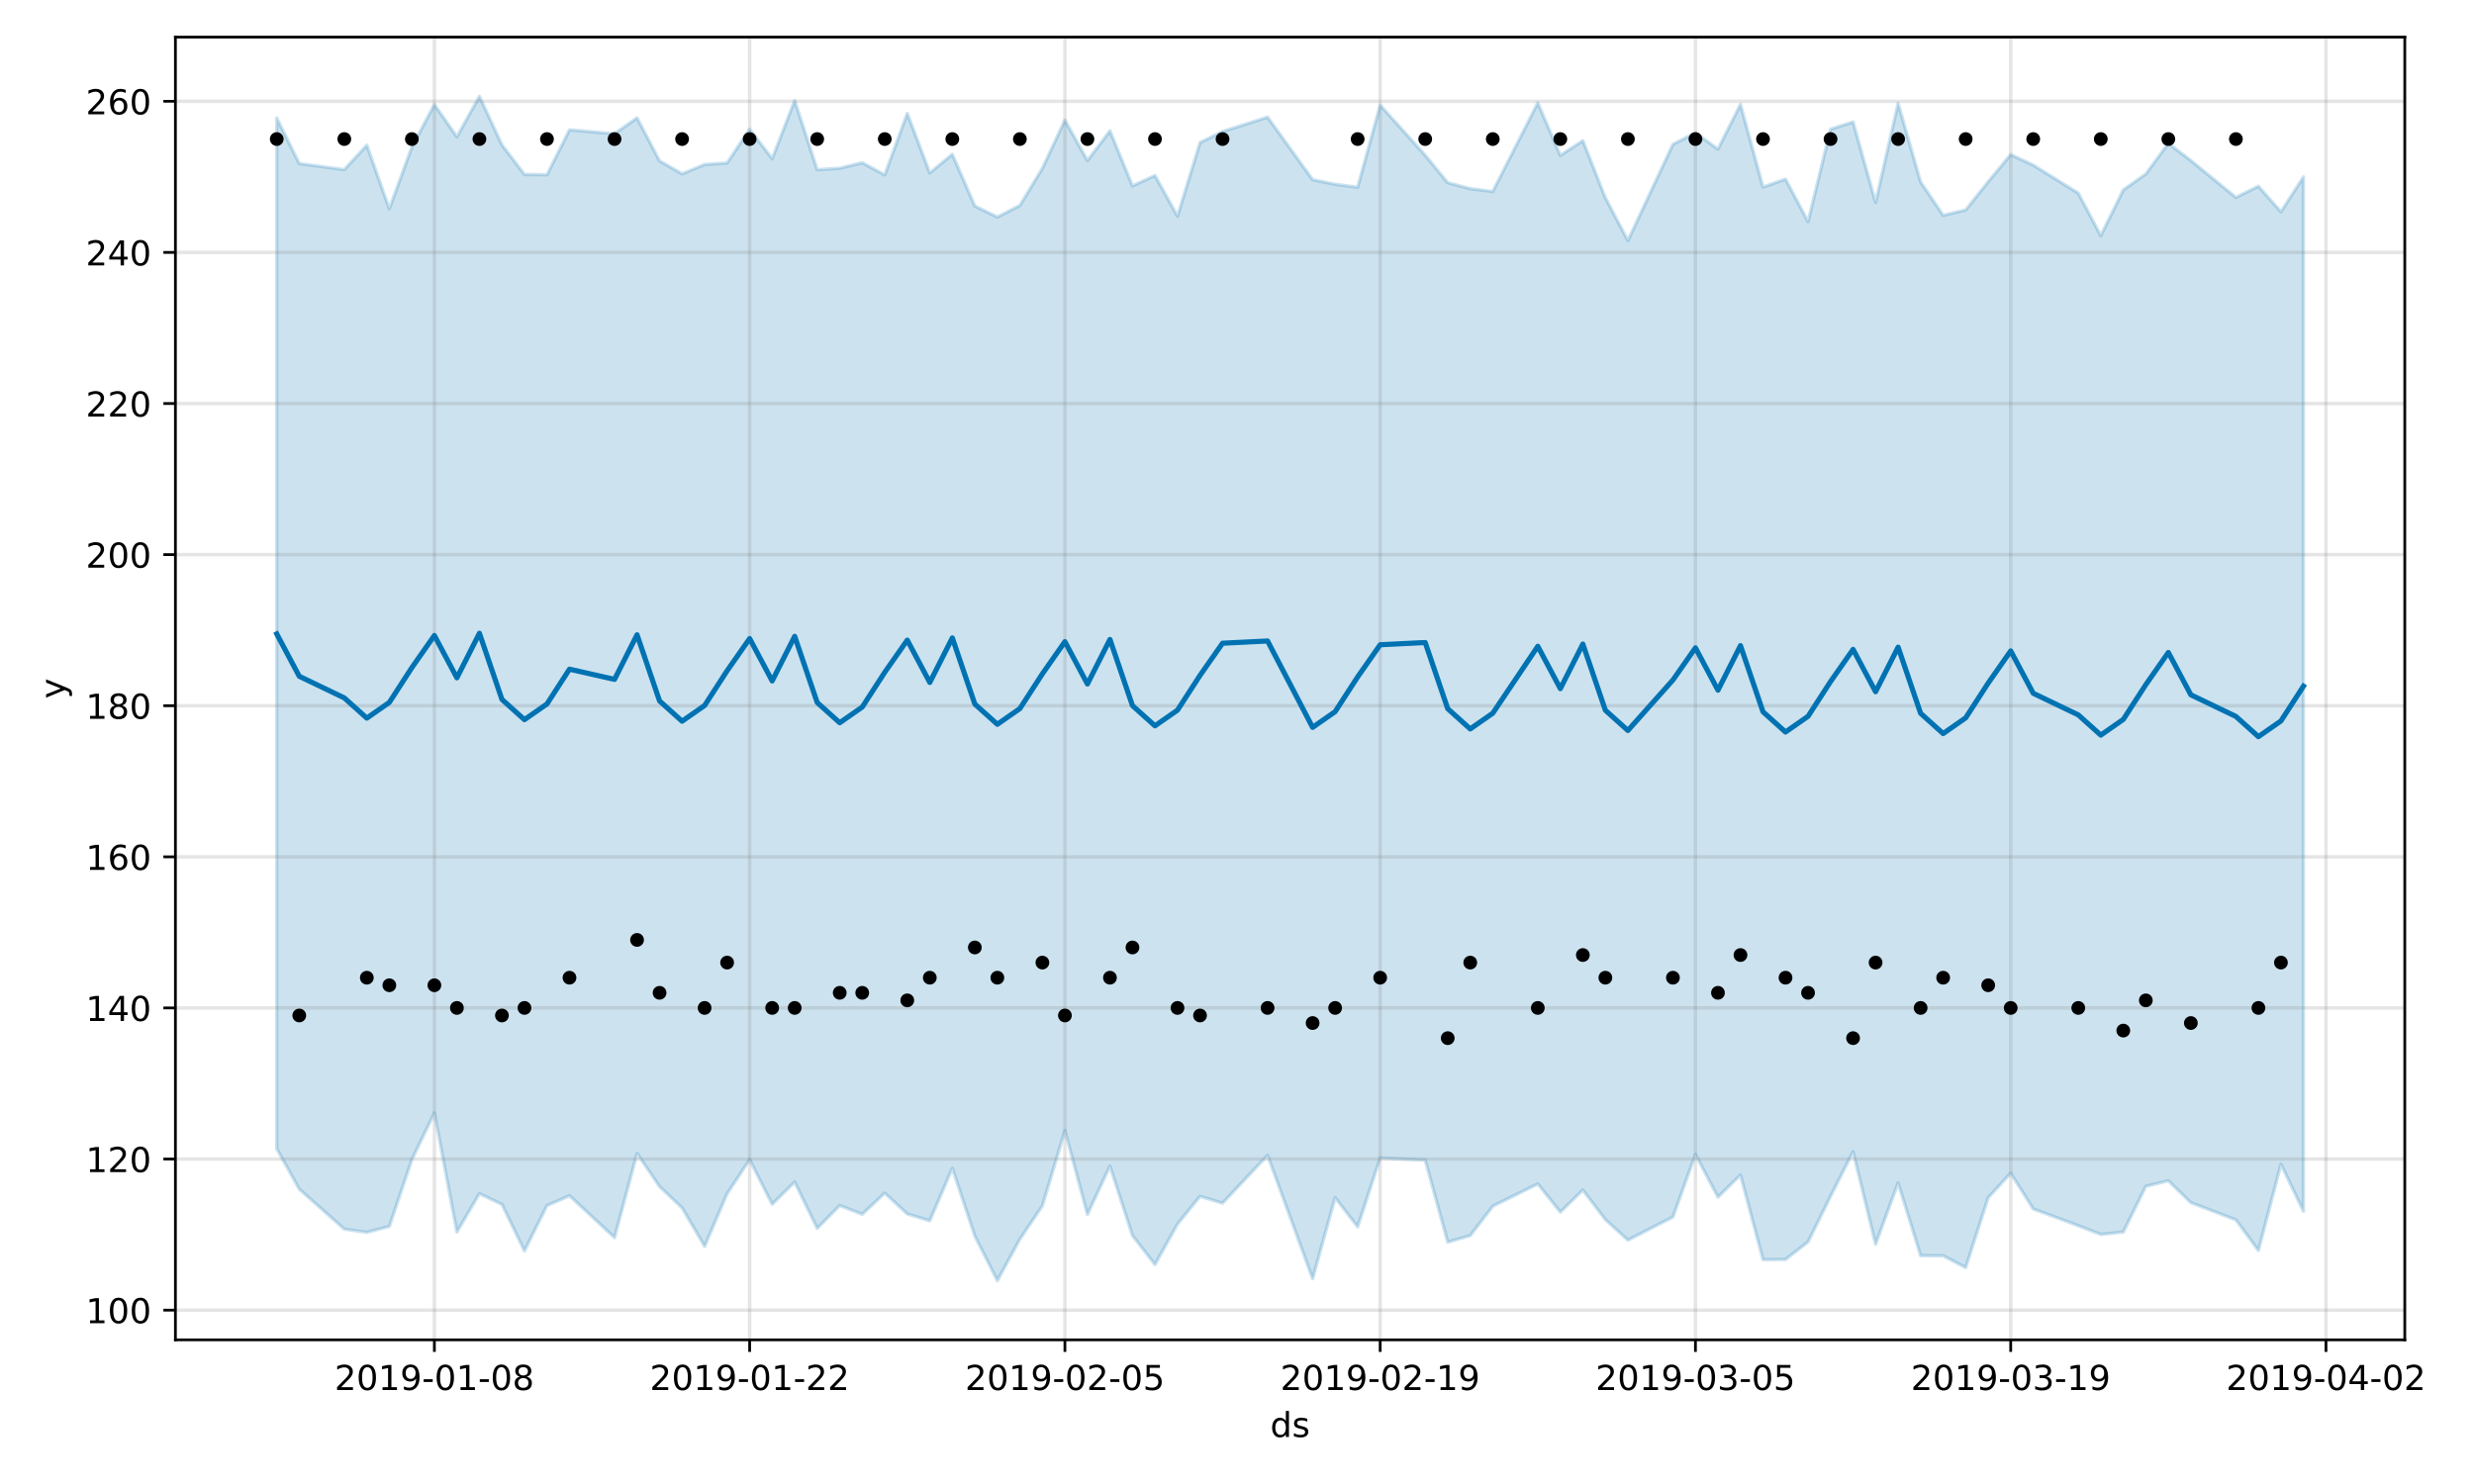 <?xml version="1.0" encoding="utf-8" standalone="no"?>
<!DOCTYPE svg PUBLIC "-//W3C//DTD SVG 1.1//EN"
  "http://www.w3.org/Graphics/SVG/1.1/DTD/svg11.dtd">
<!-- Created with matplotlib (https://matplotlib.org/) -->
<svg height="432pt" version="1.1" viewBox="0 0 720 432" width="720pt" xmlns="http://www.w3.org/2000/svg" xmlns:xlink="http://www.w3.org/1999/xlink">
 <defs>
  <style type="text/css">
*{stroke-linecap:butt;stroke-linejoin:round;}
  </style>
 </defs>
 <g id="figure_1">
  <g id="patch_1">
   <path d="M 0 432 
L 720 432 
L 720 0 
L 0 0 
z
" style="fill:#ffffff;"/>
  </g>
  <g id="axes_1">
   <g id="patch_2">
    <path d="M 51.05 390.04 
L 699.857 390.04 
L 699.857 10.8 
L 51.05 10.8 
z
" style="fill:#ffffff;"/>
   </g>
   <g id="PolyCollection_1">
    <defs>
     <path d="M 80.541 -397.657 
L 80.541 -97.584 
L 87.095 -85.82 
L 100.202 -74.201 
L 106.756 -73.266 
L 113.309 -74.991 
L 119.863 -94.411 
L 126.417 -108.023 
L 132.97 -73.342 
L 139.524 -84.524 
L 146.077 -81.393 
L 152.631 -67.861 
L 159.185 -81.047 
L 165.738 -83.908 
L 178.845 -71.732 
L 185.399 -96.222 
L 191.953 -86.571 
L 198.506 -80.388 
L 205.06 -69.192 
L 211.613 -84.508 
L 218.167 -94.413 
L 224.721 -81.434 
L 231.274 -87.892 
L 237.828 -74.416 
L 244.381 -81.061 
L 250.935 -78.527 
L 257.489 -84.68 
L 264.042 -78.616 
L 270.596 -76.619 
L 277.15 -91.918 
L 283.703 -72.176 
L 290.257 -59.198 
L 296.81 -71.243 
L 303.364 -80.985 
L 309.918 -102.862 
L 316.471 -78.458 
L 323.025 -92.555 
L 329.578 -72.307 
L 336.132 -63.871 
L 342.686 -75.671 
L 349.239 -83.742 
L 355.793 -81.743 
L 368.9 -95.688 
L 382.007 -59.763 
L 388.561 -83.35 
L 395.114 -74.857 
L 401.668 -94.906 
L 414.775 -94.273 
L 421.329 -70.413 
L 427.883 -72.317 
L 434.436 -80.859 
L 447.543 -87.361 
L 454.097 -79.151 
L 460.651 -85.561 
L 467.204 -76.976 
L 473.758 -70.99 
L 486.865 -77.721 
L 493.419 -95.95 
L 499.972 -83.506 
L 506.526 -89.958 
L 513.079 -65.309 
L 519.633 -65.346 
L 526.187 -70.474 
L 532.74 -83.744 
L 539.294 -96.738 
L 545.847 -69.785 
L 552.401 -87.656 
L 558.955 -66.462 
L 565.508 -66.454 
L 572.062 -62.993 
L 578.616 -83.347 
L 585.169 -90.483 
L 591.723 -80.071 
L 604.83 -75.199 
L 611.384 -72.649 
L 617.937 -73.356 
L 624.491 -86.655 
L 631.044 -88.263 
L 637.598 -81.905 
L 650.705 -76.887 
L 657.259 -67.975 
L 663.812 -93.064 
L 670.366 -79.408 
L 670.366 -380.503 
L 670.366 -380.503 
L 663.812 -370.345 
L 657.259 -377.785 
L 650.705 -374.52 
L 637.598 -385.266 
L 631.044 -390.278 
L 624.491 -381.345 
L 617.937 -376.704 
L 611.384 -363.388 
L 604.83 -375.777 
L 591.723 -383.936 
L 585.169 -386.995 
L 578.616 -379.093 
L 572.062 -370.878 
L 565.508 -369.312 
L 558.955 -379.02 
L 552.401 -401.921 
L 545.847 -373.077 
L 539.294 -396.492 
L 532.74 -394.384 
L 526.187 -367.485 
L 519.633 -379.846 
L 513.079 -377.542 
L 506.526 -401.619 
L 499.972 -388.585 
L 493.419 -393.338 
L 486.865 -389.979 
L 473.758 -361.958 
L 467.204 -374.433 
L 460.651 -391.023 
L 454.097 -386.754 
L 447.543 -402.06 
L 434.436 -376.254 
L 427.883 -377.087 
L 421.329 -378.81 
L 414.775 -386.809 
L 401.668 -401.382 
L 395.114 -377.507 
L 388.561 -378.362 
L 382.007 -379.7 
L 368.9 -397.901 
L 355.793 -393.713 
L 349.239 -390.488 
L 342.686 -369.07 
L 336.132 -380.904 
L 329.578 -377.88 
L 323.025 -393.892 
L 316.471 -385.259 
L 309.918 -397.04 
L 303.364 -382.996 
L 296.81 -372.19 
L 290.257 -368.818 
L 283.703 -372.027 
L 277.15 -387.081 
L 270.596 -381.658 
L 264.042 -398.997 
L 257.489 -381.085 
L 250.935 -384.633 
L 244.381 -383.023 
L 237.828 -382.6 
L 231.274 -402.727 
L 224.721 -385.803 
L 218.167 -394.408 
L 211.613 -384.554 
L 205.06 -384.11 
L 198.506 -381.384 
L 191.953 -385.16 
L 185.399 -397.685 
L 178.845 -393.06 
L 165.738 -394.195 
L 159.185 -381.12 
L 152.631 -381.212 
L 146.077 -389.825 
L 139.524 -403.962 
L 132.97 -392.16 
L 126.417 -401.566 
L 119.863 -389.202 
L 113.309 -371.215 
L 106.756 -389.732 
L 100.202 -382.618 
L 87.095 -384.385 
L 80.541 -397.657 
z
" id="meade22ab3f" style="stroke:#0072b2;stroke-opacity:0.2;"/>
    </defs>
    <g clip-path="url(#pc3e96e1240)">
     <use style="fill:#0072b2;fill-opacity:0.2;stroke:#0072b2;stroke-opacity:0.2;" x="0" xlink:href="#meade22ab3f" y="432"/>
    </g>
   </g>
   <g id="matplotlib.axis_1">
    <g id="xtick_1">
     <g id="line2d_1">
      <path clip-path="url(#pc3e96e1240)" d="M 126.417 390.04 
L 126.417 10.8 
" style="fill:none;stroke:#808080;stroke-linecap:square;stroke-opacity:0.2;"/>
     </g>
     <g id="line2d_2">
      <defs>
       <path d="M 0 0 
L 0 3.5 
" id="m18456d5dc0" style="stroke:#000000;stroke-width:0.8;"/>
      </defs>
      <g>
       <use style="stroke:#000000;stroke-width:0.8;" x="126.417" xlink:href="#m18456d5dc0" y="390.04"/>
      </g>
     </g>
     <g id="text_1">
      <!-- 2019-01-08 -->
      <defs>
       <path d="M 19.188 8.297 
L 53.609 8.297 
L 53.609 0 
L 7.328 0 
L 7.328 8.297 
Q 12.938 14.109 22.625 23.891 
Q 32.328 33.688 34.812 36.531 
Q 39.547 41.844 41.422 45.531 
Q 43.312 49.219 43.312 52.781 
Q 43.312 58.594 39.234 62.25 
Q 35.156 65.922 28.609 65.922 
Q 23.969 65.922 18.812 64.312 
Q 13.672 62.703 7.812 59.422 
L 7.812 69.391 
Q 13.766 71.781 18.938 73 
Q 24.125 74.219 28.422 74.219 
Q 39.75 74.219 46.484 68.547 
Q 53.219 62.891 53.219 53.422 
Q 53.219 48.922 51.531 44.891 
Q 49.859 40.875 45.406 35.406 
Q 44.188 33.984 37.641 27.219 
Q 31.109 20.453 19.188 8.297 
z
" id="DejaVuSans-50"/>
       <path d="M 31.781 66.406 
Q 24.172 66.406 20.328 58.906 
Q 16.5 51.422 16.5 36.375 
Q 16.5 21.391 20.328 13.891 
Q 24.172 6.391 31.781 6.391 
Q 39.453 6.391 43.281 13.891 
Q 47.125 21.391 47.125 36.375 
Q 47.125 51.422 43.281 58.906 
Q 39.453 66.406 31.781 66.406 
z
M 31.781 74.219 
Q 44.047 74.219 50.516 64.516 
Q 56.984 54.828 56.984 36.375 
Q 56.984 17.969 50.516 8.266 
Q 44.047 -1.422 31.781 -1.422 
Q 19.531 -1.422 13.062 8.266 
Q 6.594 17.969 6.594 36.375 
Q 6.594 54.828 13.062 64.516 
Q 19.531 74.219 31.781 74.219 
z
" id="DejaVuSans-48"/>
       <path d="M 12.406 8.297 
L 28.516 8.297 
L 28.516 63.922 
L 10.984 60.406 
L 10.984 69.391 
L 28.422 72.906 
L 38.281 72.906 
L 38.281 8.297 
L 54.391 8.297 
L 54.391 0 
L 12.406 0 
z
" id="DejaVuSans-49"/>
       <path d="M 10.984 1.516 
L 10.984 10.5 
Q 14.703 8.734 18.5 7.812 
Q 22.312 6.891 25.984 6.891 
Q 35.75 6.891 40.891 13.453 
Q 46.047 20.016 46.781 33.406 
Q 43.953 29.203 39.594 26.953 
Q 35.25 24.703 29.984 24.703 
Q 19.047 24.703 12.672 31.312 
Q 6.297 37.938 6.297 49.422 
Q 6.297 60.641 12.938 67.422 
Q 19.578 74.219 30.609 74.219 
Q 43.266 74.219 49.922 64.516 
Q 56.594 54.828 56.594 36.375 
Q 56.594 19.141 48.406 8.859 
Q 40.234 -1.422 26.422 -1.422 
Q 22.703 -1.422 18.891 -0.688 
Q 15.094 0.047 10.984 1.516 
z
M 30.609 32.422 
Q 37.25 32.422 41.125 36.953 
Q 45.016 41.5 45.016 49.422 
Q 45.016 57.281 41.125 61.844 
Q 37.25 66.406 30.609 66.406 
Q 23.969 66.406 20.094 61.844 
Q 16.219 57.281 16.219 49.422 
Q 16.219 41.5 20.094 36.953 
Q 23.969 32.422 30.609 32.422 
z
" id="DejaVuSans-57"/>
       <path d="M 4.891 31.391 
L 31.203 31.391 
L 31.203 23.391 
L 4.891 23.391 
z
" id="DejaVuSans-45"/>
       <path d="M 31.781 34.625 
Q 24.75 34.625 20.719 30.859 
Q 16.703 27.094 16.703 20.516 
Q 16.703 13.922 20.719 10.156 
Q 24.75 6.391 31.781 6.391 
Q 38.812 6.391 42.859 10.172 
Q 46.922 13.969 46.922 20.516 
Q 46.922 27.094 42.891 30.859 
Q 38.875 34.625 31.781 34.625 
z
M 21.922 38.812 
Q 15.578 40.375 12.031 44.719 
Q 8.5 49.078 8.5 55.328 
Q 8.5 64.062 14.719 69.141 
Q 20.953 74.219 31.781 74.219 
Q 42.672 74.219 48.875 69.141 
Q 55.078 64.062 55.078 55.328 
Q 55.078 49.078 51.531 44.719 
Q 48 40.375 41.703 38.812 
Q 48.828 37.156 52.797 32.312 
Q 56.781 27.484 56.781 20.516 
Q 56.781 9.906 50.312 4.234 
Q 43.844 -1.422 31.781 -1.422 
Q 19.734 -1.422 13.25 4.234 
Q 6.781 9.906 6.781 20.516 
Q 6.781 27.484 10.781 32.312 
Q 14.797 37.156 21.922 38.812 
z
M 18.312 54.391 
Q 18.312 48.734 21.844 45.562 
Q 25.391 42.391 31.781 42.391 
Q 38.141 42.391 41.719 45.562 
Q 45.312 48.734 45.312 54.391 
Q 45.312 60.062 41.719 63.234 
Q 38.141 66.406 31.781 66.406 
Q 25.391 66.406 21.844 63.234 
Q 18.312 60.062 18.312 54.391 
z
" id="DejaVuSans-56"/>
      </defs>
      <g transform="translate(97.359 404.638)scale(0.1 -0.1)">
       <use xlink:href="#DejaVuSans-50"/>
       <use x="63.623" xlink:href="#DejaVuSans-48"/>
       <use x="127.246" xlink:href="#DejaVuSans-49"/>
       <use x="190.869" xlink:href="#DejaVuSans-57"/>
       <use x="254.492" xlink:href="#DejaVuSans-45"/>
       <use x="290.576" xlink:href="#DejaVuSans-48"/>
       <use x="354.199" xlink:href="#DejaVuSans-49"/>
       <use x="417.822" xlink:href="#DejaVuSans-45"/>
       <use x="453.906" xlink:href="#DejaVuSans-48"/>
       <use x="517.529" xlink:href="#DejaVuSans-56"/>
      </g>
     </g>
    </g>
    <g id="xtick_2">
     <g id="line2d_3">
      <path clip-path="url(#pc3e96e1240)" d="M 218.167 390.04 
L 218.167 10.8 
" style="fill:none;stroke:#808080;stroke-linecap:square;stroke-opacity:0.2;"/>
     </g>
     <g id="line2d_4">
      <g>
       <use style="stroke:#000000;stroke-width:0.8;" x="218.167" xlink:href="#m18456d5dc0" y="390.04"/>
      </g>
     </g>
     <g id="text_2">
      <!-- 2019-01-22 -->
      <g transform="translate(189.109 404.638)scale(0.1 -0.1)">
       <use xlink:href="#DejaVuSans-50"/>
       <use x="63.623" xlink:href="#DejaVuSans-48"/>
       <use x="127.246" xlink:href="#DejaVuSans-49"/>
       <use x="190.869" xlink:href="#DejaVuSans-57"/>
       <use x="254.492" xlink:href="#DejaVuSans-45"/>
       <use x="290.576" xlink:href="#DejaVuSans-48"/>
       <use x="354.199" xlink:href="#DejaVuSans-49"/>
       <use x="417.822" xlink:href="#DejaVuSans-45"/>
       <use x="453.906" xlink:href="#DejaVuSans-50"/>
       <use x="517.529" xlink:href="#DejaVuSans-50"/>
      </g>
     </g>
    </g>
    <g id="xtick_3">
     <g id="line2d_5">
      <path clip-path="url(#pc3e96e1240)" d="M 309.918 390.04 
L 309.918 10.8 
" style="fill:none;stroke:#808080;stroke-linecap:square;stroke-opacity:0.2;"/>
     </g>
     <g id="line2d_6">
      <g>
       <use style="stroke:#000000;stroke-width:0.8;" x="309.918" xlink:href="#m18456d5dc0" y="390.04"/>
      </g>
     </g>
     <g id="text_3">
      <!-- 2019-02-05 -->
      <defs>
       <path d="M 10.797 72.906 
L 49.516 72.906 
L 49.516 64.594 
L 19.828 64.594 
L 19.828 46.734 
Q 21.969 47.469 24.109 47.828 
Q 26.266 48.188 28.422 48.188 
Q 40.625 48.188 47.75 41.5 
Q 54.891 34.812 54.891 23.391 
Q 54.891 11.625 47.562 5.094 
Q 40.234 -1.422 26.906 -1.422 
Q 22.312 -1.422 17.547 -0.641 
Q 12.797 0.141 7.719 1.703 
L 7.719 11.625 
Q 12.109 9.234 16.797 8.062 
Q 21.484 6.891 26.703 6.891 
Q 35.156 6.891 40.078 11.328 
Q 45.016 15.766 45.016 23.391 
Q 45.016 31 40.078 35.438 
Q 35.156 39.891 26.703 39.891 
Q 22.75 39.891 18.812 39.016 
Q 14.891 38.141 10.797 36.281 
z
" id="DejaVuSans-53"/>
      </defs>
      <g transform="translate(280.86 404.638)scale(0.1 -0.1)">
       <use xlink:href="#DejaVuSans-50"/>
       <use x="63.623" xlink:href="#DejaVuSans-48"/>
       <use x="127.246" xlink:href="#DejaVuSans-49"/>
       <use x="190.869" xlink:href="#DejaVuSans-57"/>
       <use x="254.492" xlink:href="#DejaVuSans-45"/>
       <use x="290.576" xlink:href="#DejaVuSans-48"/>
       <use x="354.199" xlink:href="#DejaVuSans-50"/>
       <use x="417.822" xlink:href="#DejaVuSans-45"/>
       <use x="453.906" xlink:href="#DejaVuSans-48"/>
       <use x="517.529" xlink:href="#DejaVuSans-53"/>
      </g>
     </g>
    </g>
    <g id="xtick_4">
     <g id="line2d_7">
      <path clip-path="url(#pc3e96e1240)" d="M 401.668 390.04 
L 401.668 10.8 
" style="fill:none;stroke:#808080;stroke-linecap:square;stroke-opacity:0.2;"/>
     </g>
     <g id="line2d_8">
      <g>
       <use style="stroke:#000000;stroke-width:0.8;" x="401.668" xlink:href="#m18456d5dc0" y="390.04"/>
      </g>
     </g>
     <g id="text_4">
      <!-- 2019-02-19 -->
      <g transform="translate(372.61 404.638)scale(0.1 -0.1)">
       <use xlink:href="#DejaVuSans-50"/>
       <use x="63.623" xlink:href="#DejaVuSans-48"/>
       <use x="127.246" xlink:href="#DejaVuSans-49"/>
       <use x="190.869" xlink:href="#DejaVuSans-57"/>
       <use x="254.492" xlink:href="#DejaVuSans-45"/>
       <use x="290.576" xlink:href="#DejaVuSans-48"/>
       <use x="354.199" xlink:href="#DejaVuSans-50"/>
       <use x="417.822" xlink:href="#DejaVuSans-45"/>
       <use x="453.906" xlink:href="#DejaVuSans-49"/>
       <use x="517.529" xlink:href="#DejaVuSans-57"/>
      </g>
     </g>
    </g>
    <g id="xtick_5">
     <g id="line2d_9">
      <path clip-path="url(#pc3e96e1240)" d="M 493.419 390.04 
L 493.419 10.8 
" style="fill:none;stroke:#808080;stroke-linecap:square;stroke-opacity:0.2;"/>
     </g>
     <g id="line2d_10">
      <g>
       <use style="stroke:#000000;stroke-width:0.8;" x="493.419" xlink:href="#m18456d5dc0" y="390.04"/>
      </g>
     </g>
     <g id="text_5">
      <!-- 2019-03-05 -->
      <defs>
       <path d="M 40.578 39.312 
Q 47.656 37.797 51.625 33 
Q 55.609 28.219 55.609 21.188 
Q 55.609 10.406 48.188 4.484 
Q 40.766 -1.422 27.094 -1.422 
Q 22.516 -1.422 17.656 -0.516 
Q 12.797 0.391 7.625 2.203 
L 7.625 11.719 
Q 11.719 9.328 16.594 8.109 
Q 21.484 6.891 26.812 6.891 
Q 36.078 6.891 40.938 10.547 
Q 45.797 14.203 45.797 21.188 
Q 45.797 27.641 41.281 31.266 
Q 36.766 34.906 28.719 34.906 
L 20.219 34.906 
L 20.219 43.016 
L 29.109 43.016 
Q 36.375 43.016 40.234 45.922 
Q 44.094 48.828 44.094 54.297 
Q 44.094 59.906 40.109 62.906 
Q 36.141 65.922 28.719 65.922 
Q 24.656 65.922 20.016 65.031 
Q 15.375 64.156 9.812 62.312 
L 9.812 71.094 
Q 15.438 72.656 20.344 73.438 
Q 25.25 74.219 29.594 74.219 
Q 40.828 74.219 47.359 69.109 
Q 53.906 64.016 53.906 55.328 
Q 53.906 49.266 50.438 45.094 
Q 46.969 40.922 40.578 39.312 
z
" id="DejaVuSans-51"/>
      </defs>
      <g transform="translate(464.361 404.638)scale(0.1 -0.1)">
       <use xlink:href="#DejaVuSans-50"/>
       <use x="63.623" xlink:href="#DejaVuSans-48"/>
       <use x="127.246" xlink:href="#DejaVuSans-49"/>
       <use x="190.869" xlink:href="#DejaVuSans-57"/>
       <use x="254.492" xlink:href="#DejaVuSans-45"/>
       <use x="290.576" xlink:href="#DejaVuSans-48"/>
       <use x="354.199" xlink:href="#DejaVuSans-51"/>
       <use x="417.822" xlink:href="#DejaVuSans-45"/>
       <use x="453.906" xlink:href="#DejaVuSans-48"/>
       <use x="517.529" xlink:href="#DejaVuSans-53"/>
      </g>
     </g>
    </g>
    <g id="xtick_6">
     <g id="line2d_11">
      <path clip-path="url(#pc3e96e1240)" d="M 585.169 390.04 
L 585.169 10.8 
" style="fill:none;stroke:#808080;stroke-linecap:square;stroke-opacity:0.2;"/>
     </g>
     <g id="line2d_12">
      <g>
       <use style="stroke:#000000;stroke-width:0.8;" x="585.169" xlink:href="#m18456d5dc0" y="390.04"/>
      </g>
     </g>
     <g id="text_6">
      <!-- 2019-03-19 -->
      <g transform="translate(556.111 404.638)scale(0.1 -0.1)">
       <use xlink:href="#DejaVuSans-50"/>
       <use x="63.623" xlink:href="#DejaVuSans-48"/>
       <use x="127.246" xlink:href="#DejaVuSans-49"/>
       <use x="190.869" xlink:href="#DejaVuSans-57"/>
       <use x="254.492" xlink:href="#DejaVuSans-45"/>
       <use x="290.576" xlink:href="#DejaVuSans-48"/>
       <use x="354.199" xlink:href="#DejaVuSans-51"/>
       <use x="417.822" xlink:href="#DejaVuSans-45"/>
       <use x="453.906" xlink:href="#DejaVuSans-49"/>
       <use x="517.529" xlink:href="#DejaVuSans-57"/>
      </g>
     </g>
    </g>
    <g id="xtick_7">
     <g id="line2d_13">
      <path clip-path="url(#pc3e96e1240)" d="M 676.92 390.04 
L 676.92 10.8 
" style="fill:none;stroke:#808080;stroke-linecap:square;stroke-opacity:0.2;"/>
     </g>
     <g id="line2d_14">
      <g>
       <use style="stroke:#000000;stroke-width:0.8;" x="676.92" xlink:href="#m18456d5dc0" y="390.04"/>
      </g>
     </g>
     <g id="text_7">
      <!-- 2019-04-02 -->
      <defs>
       <path d="M 37.797 64.312 
L 12.891 25.391 
L 37.797 25.391 
z
M 35.203 72.906 
L 47.609 72.906 
L 47.609 25.391 
L 58.016 25.391 
L 58.016 17.188 
L 47.609 17.188 
L 47.609 0 
L 37.797 0 
L 37.797 17.188 
L 4.891 17.188 
L 4.891 26.703 
z
" id="DejaVuSans-52"/>
      </defs>
      <g transform="translate(647.862 404.638)scale(0.1 -0.1)">
       <use xlink:href="#DejaVuSans-50"/>
       <use x="63.623" xlink:href="#DejaVuSans-48"/>
       <use x="127.246" xlink:href="#DejaVuSans-49"/>
       <use x="190.869" xlink:href="#DejaVuSans-57"/>
       <use x="254.492" xlink:href="#DejaVuSans-45"/>
       <use x="290.576" xlink:href="#DejaVuSans-48"/>
       <use x="354.199" xlink:href="#DejaVuSans-52"/>
       <use x="417.822" xlink:href="#DejaVuSans-45"/>
       <use x="453.906" xlink:href="#DejaVuSans-48"/>
       <use x="517.529" xlink:href="#DejaVuSans-50"/>
      </g>
     </g>
    </g>
    <g id="text_8">
     <!-- ds -->
     <defs>
      <path d="M 45.406 46.391 
L 45.406 75.984 
L 54.391 75.984 
L 54.391 0 
L 45.406 0 
L 45.406 8.203 
Q 42.578 3.328 38.25 0.953 
Q 33.938 -1.422 27.875 -1.422 
Q 17.969 -1.422 11.734 6.484 
Q 5.516 14.406 5.516 27.297 
Q 5.516 40.188 11.734 48.094 
Q 17.969 56 27.875 56 
Q 33.938 56 38.25 53.625 
Q 42.578 51.266 45.406 46.391 
z
M 14.797 27.297 
Q 14.797 17.391 18.875 11.75 
Q 22.953 6.109 30.078 6.109 
Q 37.203 6.109 41.297 11.75 
Q 45.406 17.391 45.406 27.297 
Q 45.406 37.203 41.297 42.844 
Q 37.203 48.484 30.078 48.484 
Q 22.953 48.484 18.875 42.844 
Q 14.797 37.203 14.797 27.297 
z
" id="DejaVuSans-100"/>
      <path d="M 44.281 53.078 
L 44.281 44.578 
Q 40.484 46.531 36.375 47.5 
Q 32.281 48.484 27.875 48.484 
Q 21.188 48.484 17.844 46.438 
Q 14.5 44.391 14.5 40.281 
Q 14.5 37.156 16.891 35.375 
Q 19.281 33.594 26.516 31.984 
L 29.594 31.297 
Q 39.156 29.25 43.188 25.516 
Q 47.219 21.781 47.219 15.094 
Q 47.219 7.469 41.188 3.016 
Q 35.156 -1.422 24.609 -1.422 
Q 20.219 -1.422 15.453 -0.562 
Q 10.688 0.297 5.422 2 
L 5.422 11.281 
Q 10.406 8.688 15.234 7.391 
Q 20.062 6.109 24.812 6.109 
Q 31.156 6.109 34.562 8.281 
Q 37.984 10.453 37.984 14.406 
Q 37.984 18.062 35.516 20.016 
Q 33.062 21.969 24.703 23.781 
L 21.578 24.516 
Q 13.234 26.266 9.516 29.906 
Q 5.812 33.547 5.812 39.891 
Q 5.812 47.609 11.281 51.797 
Q 16.75 56 26.812 56 
Q 31.781 56 36.172 55.266 
Q 40.578 54.547 44.281 53.078 
z
" id="DejaVuSans-115"/>
     </defs>
     <g transform="translate(369.675 418.317)scale(0.1 -0.1)">
      <use xlink:href="#DejaVuSans-100"/>
      <use x="63.477" xlink:href="#DejaVuSans-115"/>
     </g>
    </g>
   </g>
   <g id="matplotlib.axis_2">
    <g id="ytick_1">
     <g id="line2d_15">
      <path clip-path="url(#pc3e96e1240)" d="M 51.05 381.387 
L 699.857 381.387 
" style="fill:none;stroke:#808080;stroke-linecap:square;stroke-opacity:0.2;"/>
     </g>
     <g id="line2d_16">
      <defs>
       <path d="M 0 0 
L -3.5 0 
" id="m777f7051ec" style="stroke:#000000;stroke-width:0.8;"/>
      </defs>
      <g>
       <use style="stroke:#000000;stroke-width:0.8;" x="51.05" xlink:href="#m777f7051ec" y="381.387"/>
      </g>
     </g>
     <g id="text_9">
      <!-- 100 -->
      <g transform="translate(24.962 385.186)scale(0.1 -0.1)">
       <use xlink:href="#DejaVuSans-49"/>
       <use x="63.623" xlink:href="#DejaVuSans-48"/>
       <use x="127.246" xlink:href="#DejaVuSans-48"/>
      </g>
     </g>
    </g>
    <g id="ytick_2">
     <g id="line2d_17">
      <path clip-path="url(#pc3e96e1240)" d="M 51.05 337.399 
L 699.857 337.399 
" style="fill:none;stroke:#808080;stroke-linecap:square;stroke-opacity:0.2;"/>
     </g>
     <g id="line2d_18">
      <g>
       <use style="stroke:#000000;stroke-width:0.8;" x="51.05" xlink:href="#m777f7051ec" y="337.399"/>
      </g>
     </g>
     <g id="text_10">
      <!-- 120 -->
      <g transform="translate(24.962 341.198)scale(0.1 -0.1)">
       <use xlink:href="#DejaVuSans-49"/>
       <use x="63.623" xlink:href="#DejaVuSans-50"/>
       <use x="127.246" xlink:href="#DejaVuSans-48"/>
      </g>
     </g>
    </g>
    <g id="ytick_3">
     <g id="line2d_19">
      <path clip-path="url(#pc3e96e1240)" d="M 51.05 293.411 
L 699.857 293.411 
" style="fill:none;stroke:#808080;stroke-linecap:square;stroke-opacity:0.2;"/>
     </g>
     <g id="line2d_20">
      <g>
       <use style="stroke:#000000;stroke-width:0.8;" x="51.05" xlink:href="#m777f7051ec" y="293.411"/>
      </g>
     </g>
     <g id="text_11">
      <!-- 140 -->
      <g transform="translate(24.962 297.21)scale(0.1 -0.1)">
       <use xlink:href="#DejaVuSans-49"/>
       <use x="63.623" xlink:href="#DejaVuSans-52"/>
       <use x="127.246" xlink:href="#DejaVuSans-48"/>
      </g>
     </g>
    </g>
    <g id="ytick_4">
     <g id="line2d_21">
      <path clip-path="url(#pc3e96e1240)" d="M 51.05 249.423 
L 699.857 249.423 
" style="fill:none;stroke:#808080;stroke-linecap:square;stroke-opacity:0.2;"/>
     </g>
     <g id="line2d_22">
      <g>
       <use style="stroke:#000000;stroke-width:0.8;" x="51.05" xlink:href="#m777f7051ec" y="249.423"/>
      </g>
     </g>
     <g id="text_12">
      <!-- 160 -->
      <defs>
       <path d="M 33.016 40.375 
Q 26.375 40.375 22.484 35.828 
Q 18.609 31.297 18.609 23.391 
Q 18.609 15.531 22.484 10.953 
Q 26.375 6.391 33.016 6.391 
Q 39.656 6.391 43.531 10.953 
Q 47.406 15.531 47.406 23.391 
Q 47.406 31.297 43.531 35.828 
Q 39.656 40.375 33.016 40.375 
z
M 52.594 71.297 
L 52.594 62.312 
Q 48.875 64.062 45.094 64.984 
Q 41.312 65.922 37.594 65.922 
Q 27.828 65.922 22.672 59.328 
Q 17.531 52.734 16.797 39.406 
Q 19.672 43.656 24.016 45.922 
Q 28.375 48.188 33.594 48.188 
Q 44.578 48.188 50.953 41.516 
Q 57.328 34.859 57.328 23.391 
Q 57.328 12.156 50.688 5.359 
Q 44.047 -1.422 33.016 -1.422 
Q 20.359 -1.422 13.672 8.266 
Q 6.984 17.969 6.984 36.375 
Q 6.984 53.656 15.188 63.938 
Q 23.391 74.219 37.203 74.219 
Q 40.922 74.219 44.703 73.484 
Q 48.484 72.75 52.594 71.297 
z
" id="DejaVuSans-54"/>
      </defs>
      <g transform="translate(24.962 253.222)scale(0.1 -0.1)">
       <use xlink:href="#DejaVuSans-49"/>
       <use x="63.623" xlink:href="#DejaVuSans-54"/>
       <use x="127.246" xlink:href="#DejaVuSans-48"/>
      </g>
     </g>
    </g>
    <g id="ytick_5">
     <g id="line2d_23">
      <path clip-path="url(#pc3e96e1240)" d="M 51.05 205.435 
L 699.857 205.435 
" style="fill:none;stroke:#808080;stroke-linecap:square;stroke-opacity:0.2;"/>
     </g>
     <g id="line2d_24">
      <g>
       <use style="stroke:#000000;stroke-width:0.8;" x="51.05" xlink:href="#m777f7051ec" y="205.435"/>
      </g>
     </g>
     <g id="text_13">
      <!-- 180 -->
      <g transform="translate(24.962 209.234)scale(0.1 -0.1)">
       <use xlink:href="#DejaVuSans-49"/>
       <use x="63.623" xlink:href="#DejaVuSans-56"/>
       <use x="127.246" xlink:href="#DejaVuSans-48"/>
      </g>
     </g>
    </g>
    <g id="ytick_6">
     <g id="line2d_25">
      <path clip-path="url(#pc3e96e1240)" d="M 51.05 161.447 
L 699.857 161.447 
" style="fill:none;stroke:#808080;stroke-linecap:square;stroke-opacity:0.2;"/>
     </g>
     <g id="line2d_26">
      <g>
       <use style="stroke:#000000;stroke-width:0.8;" x="51.05" xlink:href="#m777f7051ec" y="161.447"/>
      </g>
     </g>
     <g id="text_14">
      <!-- 200 -->
      <g transform="translate(24.962 165.246)scale(0.1 -0.1)">
       <use xlink:href="#DejaVuSans-50"/>
       <use x="63.623" xlink:href="#DejaVuSans-48"/>
       <use x="127.246" xlink:href="#DejaVuSans-48"/>
      </g>
     </g>
    </g>
    <g id="ytick_7">
     <g id="line2d_27">
      <path clip-path="url(#pc3e96e1240)" d="M 51.05 117.459 
L 699.857 117.459 
" style="fill:none;stroke:#808080;stroke-linecap:square;stroke-opacity:0.2;"/>
     </g>
     <g id="line2d_28">
      <g>
       <use style="stroke:#000000;stroke-width:0.8;" x="51.05" xlink:href="#m777f7051ec" y="117.459"/>
      </g>
     </g>
     <g id="text_15">
      <!-- 220 -->
      <g transform="translate(24.962 121.258)scale(0.1 -0.1)">
       <use xlink:href="#DejaVuSans-50"/>
       <use x="63.623" xlink:href="#DejaVuSans-50"/>
       <use x="127.246" xlink:href="#DejaVuSans-48"/>
      </g>
     </g>
    </g>
    <g id="ytick_8">
     <g id="line2d_29">
      <path clip-path="url(#pc3e96e1240)" d="M 51.05 73.471 
L 699.857 73.471 
" style="fill:none;stroke:#808080;stroke-linecap:square;stroke-opacity:0.2;"/>
     </g>
     <g id="line2d_30">
      <g>
       <use style="stroke:#000000;stroke-width:0.8;" x="51.05" xlink:href="#m777f7051ec" y="73.471"/>
      </g>
     </g>
     <g id="text_16">
      <!-- 240 -->
      <g transform="translate(24.962 77.27)scale(0.1 -0.1)">
       <use xlink:href="#DejaVuSans-50"/>
       <use x="63.623" xlink:href="#DejaVuSans-52"/>
       <use x="127.246" xlink:href="#DejaVuSans-48"/>
      </g>
     </g>
    </g>
    <g id="ytick_9">
     <g id="line2d_31">
      <path clip-path="url(#pc3e96e1240)" d="M 51.05 29.483 
L 699.857 29.483 
" style="fill:none;stroke:#808080;stroke-linecap:square;stroke-opacity:0.2;"/>
     </g>
     <g id="line2d_32">
      <g>
       <use style="stroke:#000000;stroke-width:0.8;" x="51.05" xlink:href="#m777f7051ec" y="29.483"/>
      </g>
     </g>
     <g id="text_17">
      <!-- 260 -->
      <g transform="translate(24.962 33.282)scale(0.1 -0.1)">
       <use xlink:href="#DejaVuSans-50"/>
       <use x="63.623" xlink:href="#DejaVuSans-54"/>
       <use x="127.246" xlink:href="#DejaVuSans-48"/>
      </g>
     </g>
    </g>
    <g id="text_18">
     <!-- y -->
     <defs>
      <path d="M 32.172 -5.078 
Q 28.375 -14.844 24.75 -17.812 
Q 21.141 -20.797 15.094 -20.797 
L 7.906 -20.797 
L 7.906 -13.281 
L 13.188 -13.281 
Q 16.891 -13.281 18.938 -11.516 
Q 21 -9.766 23.484 -3.219 
L 25.094 0.875 
L 2.984 54.688 
L 12.5 54.688 
L 29.594 11.922 
L 46.688 54.688 
L 56.203 54.688 
z
" id="DejaVuSans-121"/>
     </defs>
     <g transform="translate(18.883 203.379)rotate(-90)scale(0.1 -0.1)">
      <use xlink:href="#DejaVuSans-121"/>
     </g>
    </g>
   </g>
   <g id="line2d_33">
    <defs>
     <path d="M 0 1.5 
C 0.398 1.5 0.779 1.342 1.061 1.061 
C 1.342 0.779 1.5 0.398 1.5 0 
C 1.5 -0.398 1.342 -0.779 1.061 -1.061 
C 0.779 -1.342 0.398 -1.5 0 -1.5 
C -0.398 -1.5 -0.779 -1.342 -1.061 -1.061 
C -1.342 -0.779 -1.5 -0.398 -1.5 0 
C -1.5 0.398 -1.342 0.779 -1.061 1.061 
C -0.779 1.342 -0.398 1.5 0 1.5 
z
" id="m990e6e15de" style="stroke:#000000;"/>
    </defs>
    <g clip-path="url(#pc3e96e1240)">
     <use style="stroke:#000000;" x="80.541" xlink:href="#m990e6e15de" y="40.48"/>
     <use style="stroke:#000000;" x="87.095" xlink:href="#m990e6e15de" y="295.611"/>
     <use style="stroke:#000000;" x="100.202" xlink:href="#m990e6e15de" y="40.48"/>
     <use style="stroke:#000000;" x="106.756" xlink:href="#m990e6e15de" y="284.613"/>
     <use style="stroke:#000000;" x="113.309" xlink:href="#m990e6e15de" y="286.813"/>
     <use style="stroke:#000000;" x="119.863" xlink:href="#m990e6e15de" y="40.48"/>
     <use style="stroke:#000000;" x="126.417" xlink:href="#m990e6e15de" y="286.813"/>
     <use style="stroke:#000000;" x="132.97" xlink:href="#m990e6e15de" y="293.411"/>
     <use style="stroke:#000000;" x="139.524" xlink:href="#m990e6e15de" y="40.48"/>
     <use style="stroke:#000000;" x="146.077" xlink:href="#m990e6e15de" y="295.611"/>
     <use style="stroke:#000000;" x="152.631" xlink:href="#m990e6e15de" y="293.411"/>
     <use style="stroke:#000000;" x="159.185" xlink:href="#m990e6e15de" y="40.48"/>
     <use style="stroke:#000000;" x="165.738" xlink:href="#m990e6e15de" y="284.613"/>
     <use style="stroke:#000000;" x="178.845" xlink:href="#m990e6e15de" y="40.48"/>
     <use style="stroke:#000000;" x="185.399" xlink:href="#m990e6e15de" y="273.616"/>
     <use style="stroke:#000000;" x="191.953" xlink:href="#m990e6e15de" y="289.012"/>
     <use style="stroke:#000000;" x="198.506" xlink:href="#m990e6e15de" y="40.48"/>
     <use style="stroke:#000000;" x="205.06" xlink:href="#m990e6e15de" y="293.411"/>
     <use style="stroke:#000000;" x="211.613" xlink:href="#m990e6e15de" y="280.215"/>
     <use style="stroke:#000000;" x="218.167" xlink:href="#m990e6e15de" y="40.48"/>
     <use style="stroke:#000000;" x="224.721" xlink:href="#m990e6e15de" y="293.411"/>
     <use style="stroke:#000000;" x="231.274" xlink:href="#m990e6e15de" y="293.411"/>
     <use style="stroke:#000000;" x="237.828" xlink:href="#m990e6e15de" y="40.48"/>
     <use style="stroke:#000000;" x="244.381" xlink:href="#m990e6e15de" y="289.012"/>
     <use style="stroke:#000000;" x="250.935" xlink:href="#m990e6e15de" y="289.012"/>
     <use style="stroke:#000000;" x="257.489" xlink:href="#m990e6e15de" y="40.48"/>
     <use style="stroke:#000000;" x="264.042" xlink:href="#m990e6e15de" y="291.212"/>
     <use style="stroke:#000000;" x="270.596" xlink:href="#m990e6e15de" y="284.613"/>
     <use style="stroke:#000000;" x="277.15" xlink:href="#m990e6e15de" y="40.48"/>
     <use style="stroke:#000000;" x="283.703" xlink:href="#m990e6e15de" y="275.816"/>
     <use style="stroke:#000000;" x="290.257" xlink:href="#m990e6e15de" y="284.613"/>
     <use style="stroke:#000000;" x="296.81" xlink:href="#m990e6e15de" y="40.48"/>
     <use style="stroke:#000000;" x="303.364" xlink:href="#m990e6e15de" y="280.215"/>
     <use style="stroke:#000000;" x="309.918" xlink:href="#m990e6e15de" y="295.611"/>
     <use style="stroke:#000000;" x="316.471" xlink:href="#m990e6e15de" y="40.48"/>
     <use style="stroke:#000000;" x="323.025" xlink:href="#m990e6e15de" y="284.613"/>
     <use style="stroke:#000000;" x="329.578" xlink:href="#m990e6e15de" y="275.816"/>
     <use style="stroke:#000000;" x="336.132" xlink:href="#m990e6e15de" y="40.48"/>
     <use style="stroke:#000000;" x="342.686" xlink:href="#m990e6e15de" y="293.411"/>
     <use style="stroke:#000000;" x="349.239" xlink:href="#m990e6e15de" y="295.611"/>
     <use style="stroke:#000000;" x="355.793" xlink:href="#m990e6e15de" y="40.48"/>
     <use style="stroke:#000000;" x="368.9" xlink:href="#m990e6e15de" y="293.411"/>
     <use style="stroke:#000000;" x="382.007" xlink:href="#m990e6e15de" y="297.81"/>
     <use style="stroke:#000000;" x="388.561" xlink:href="#m990e6e15de" y="293.411"/>
     <use style="stroke:#000000;" x="395.114" xlink:href="#m990e6e15de" y="40.48"/>
     <use style="stroke:#000000;" x="401.668" xlink:href="#m990e6e15de" y="284.613"/>
     <use style="stroke:#000000;" x="414.775" xlink:href="#m990e6e15de" y="40.48"/>
     <use style="stroke:#000000;" x="421.329" xlink:href="#m990e6e15de" y="302.209"/>
     <use style="stroke:#000000;" x="427.883" xlink:href="#m990e6e15de" y="280.215"/>
     <use style="stroke:#000000;" x="434.436" xlink:href="#m990e6e15de" y="40.48"/>
     <use style="stroke:#000000;" x="447.543" xlink:href="#m990e6e15de" y="293.411"/>
     <use style="stroke:#000000;" x="454.097" xlink:href="#m990e6e15de" y="40.48"/>
     <use style="stroke:#000000;" x="460.651" xlink:href="#m990e6e15de" y="278.015"/>
     <use style="stroke:#000000;" x="467.204" xlink:href="#m990e6e15de" y="284.613"/>
     <use style="stroke:#000000;" x="473.758" xlink:href="#m990e6e15de" y="40.48"/>
     <use style="stroke:#000000;" x="486.865" xlink:href="#m990e6e15de" y="284.613"/>
     <use style="stroke:#000000;" x="493.419" xlink:href="#m990e6e15de" y="40.48"/>
     <use style="stroke:#000000;" x="499.972" xlink:href="#m990e6e15de" y="289.012"/>
     <use style="stroke:#000000;" x="506.526" xlink:href="#m990e6e15de" y="278.015"/>
     <use style="stroke:#000000;" x="513.079" xlink:href="#m990e6e15de" y="40.48"/>
     <use style="stroke:#000000;" x="519.633" xlink:href="#m990e6e15de" y="284.613"/>
     <use style="stroke:#000000;" x="526.187" xlink:href="#m990e6e15de" y="289.012"/>
     <use style="stroke:#000000;" x="532.74" xlink:href="#m990e6e15de" y="40.48"/>
     <use style="stroke:#000000;" x="539.294" xlink:href="#m990e6e15de" y="302.209"/>
     <use style="stroke:#000000;" x="545.847" xlink:href="#m990e6e15de" y="280.215"/>
     <use style="stroke:#000000;" x="552.401" xlink:href="#m990e6e15de" y="40.48"/>
     <use style="stroke:#000000;" x="558.955" xlink:href="#m990e6e15de" y="293.411"/>
     <use style="stroke:#000000;" x="565.508" xlink:href="#m990e6e15de" y="284.613"/>
     <use style="stroke:#000000;" x="572.062" xlink:href="#m990e6e15de" y="40.48"/>
     <use style="stroke:#000000;" x="578.616" xlink:href="#m990e6e15de" y="286.813"/>
     <use style="stroke:#000000;" x="585.169" xlink:href="#m990e6e15de" y="293.411"/>
     <use style="stroke:#000000;" x="591.723" xlink:href="#m990e6e15de" y="40.48"/>
     <use style="stroke:#000000;" x="604.83" xlink:href="#m990e6e15de" y="293.411"/>
     <use style="stroke:#000000;" x="611.384" xlink:href="#m990e6e15de" y="40.48"/>
     <use style="stroke:#000000;" x="617.937" xlink:href="#m990e6e15de" y="300.009"/>
     <use style="stroke:#000000;" x="624.491" xlink:href="#m990e6e15de" y="291.212"/>
     <use style="stroke:#000000;" x="631.044" xlink:href="#m990e6e15de" y="40.48"/>
     <use style="stroke:#000000;" x="637.598" xlink:href="#m990e6e15de" y="297.81"/>
     <use style="stroke:#000000;" x="650.705" xlink:href="#m990e6e15de" y="40.48"/>
     <use style="stroke:#000000;" x="657.259" xlink:href="#m990e6e15de" y="293.411"/>
     <use style="stroke:#000000;" x="663.812" xlink:href="#m990e6e15de" y="280.215"/>
    </g>
   </g>
   <g id="line2d_34">
    <path clip-path="url(#pc3e96e1240)" d="M 80.541 184.543 
L 87.095 196.867 
L 100.202 203.16 
L 106.756 209.046 
L 113.309 204.475 
L 119.863 194.351 
L 126.417 184.993 
L 132.97 197.317 
L 139.524 184.346 
L 146.077 203.609 
L 152.631 209.495 
L 159.185 204.925 
L 165.738 194.8 
L 178.845 197.767 
L 185.399 184.796 
L 191.953 204.059 
L 198.506 209.945 
L 205.06 205.375 
L 211.613 195.25 
L 218.167 185.893 
L 224.721 198.217 
L 231.274 185.246 
L 237.828 204.509 
L 244.381 210.395 
L 250.935 205.825 
L 257.489 195.7 
L 264.042 186.343 
L 270.596 198.666 
L 277.15 185.696 
L 283.703 204.959 
L 290.257 210.845 
L 296.81 206.274 
L 303.364 196.15 
L 309.918 186.793 
L 316.471 199.116 
L 323.025 186.145 
L 329.578 205.409 
L 336.132 211.295 
L 342.686 206.724 
L 349.239 196.6 
L 355.793 187.242 
L 368.9 186.595 
L 382.007 211.745 
L 388.561 207.174 
L 395.114 197.05 
L 401.668 187.692 
L 414.775 187.045 
L 421.329 206.309 
L 427.883 212.195 
L 434.436 207.624 
L 447.543 188.142 
L 454.097 200.466 
L 460.651 187.495 
L 467.204 206.759 
L 473.758 212.645 
L 486.865 197.95 
L 493.419 188.592 
L 499.972 200.916 
L 506.526 187.945 
L 513.079 207.208 
L 519.633 213.094 
L 526.187 208.524 
L 532.74 198.4 
L 539.294 189.042 
L 545.847 201.366 
L 552.401 188.395 
L 558.955 207.658 
L 565.508 213.544 
L 572.062 208.974 
L 578.616 198.849 
L 585.169 189.492 
L 591.723 201.816 
L 604.83 208.108 
L 611.384 213.994 
L 617.937 209.424 
L 624.491 199.299 
L 631.044 189.942 
L 637.598 202.265 
L 650.705 208.558 
L 657.259 214.444 
L 663.812 209.874 
L 670.366 199.749 
" style="fill:none;stroke:#0072b2;stroke-linecap:square;stroke-width:1.5;"/>
   </g>
   <g id="patch_3">
    <path d="M 51.05 390.04 
L 51.05 10.8 
" style="fill:none;stroke:#000000;stroke-linecap:square;stroke-linejoin:miter;stroke-width:0.8;"/>
   </g>
   <g id="patch_4">
    <path d="M 699.857 390.04 
L 699.857 10.8 
" style="fill:none;stroke:#000000;stroke-linecap:square;stroke-linejoin:miter;stroke-width:0.8;"/>
   </g>
   <g id="patch_5">
    <path d="M 51.05 390.04 
L 699.857 390.04 
" style="fill:none;stroke:#000000;stroke-linecap:square;stroke-linejoin:miter;stroke-width:0.8;"/>
   </g>
   <g id="patch_6">
    <path d="M 51.05 10.8 
L 699.857 10.8 
" style="fill:none;stroke:#000000;stroke-linecap:square;stroke-linejoin:miter;stroke-width:0.8;"/>
   </g>
  </g>
 </g>
 <defs>
  <clipPath id="pc3e96e1240">
   <rect height="379.24" width="648.807" x="51.05" y="10.8"/>
  </clipPath>
 </defs>
</svg>
